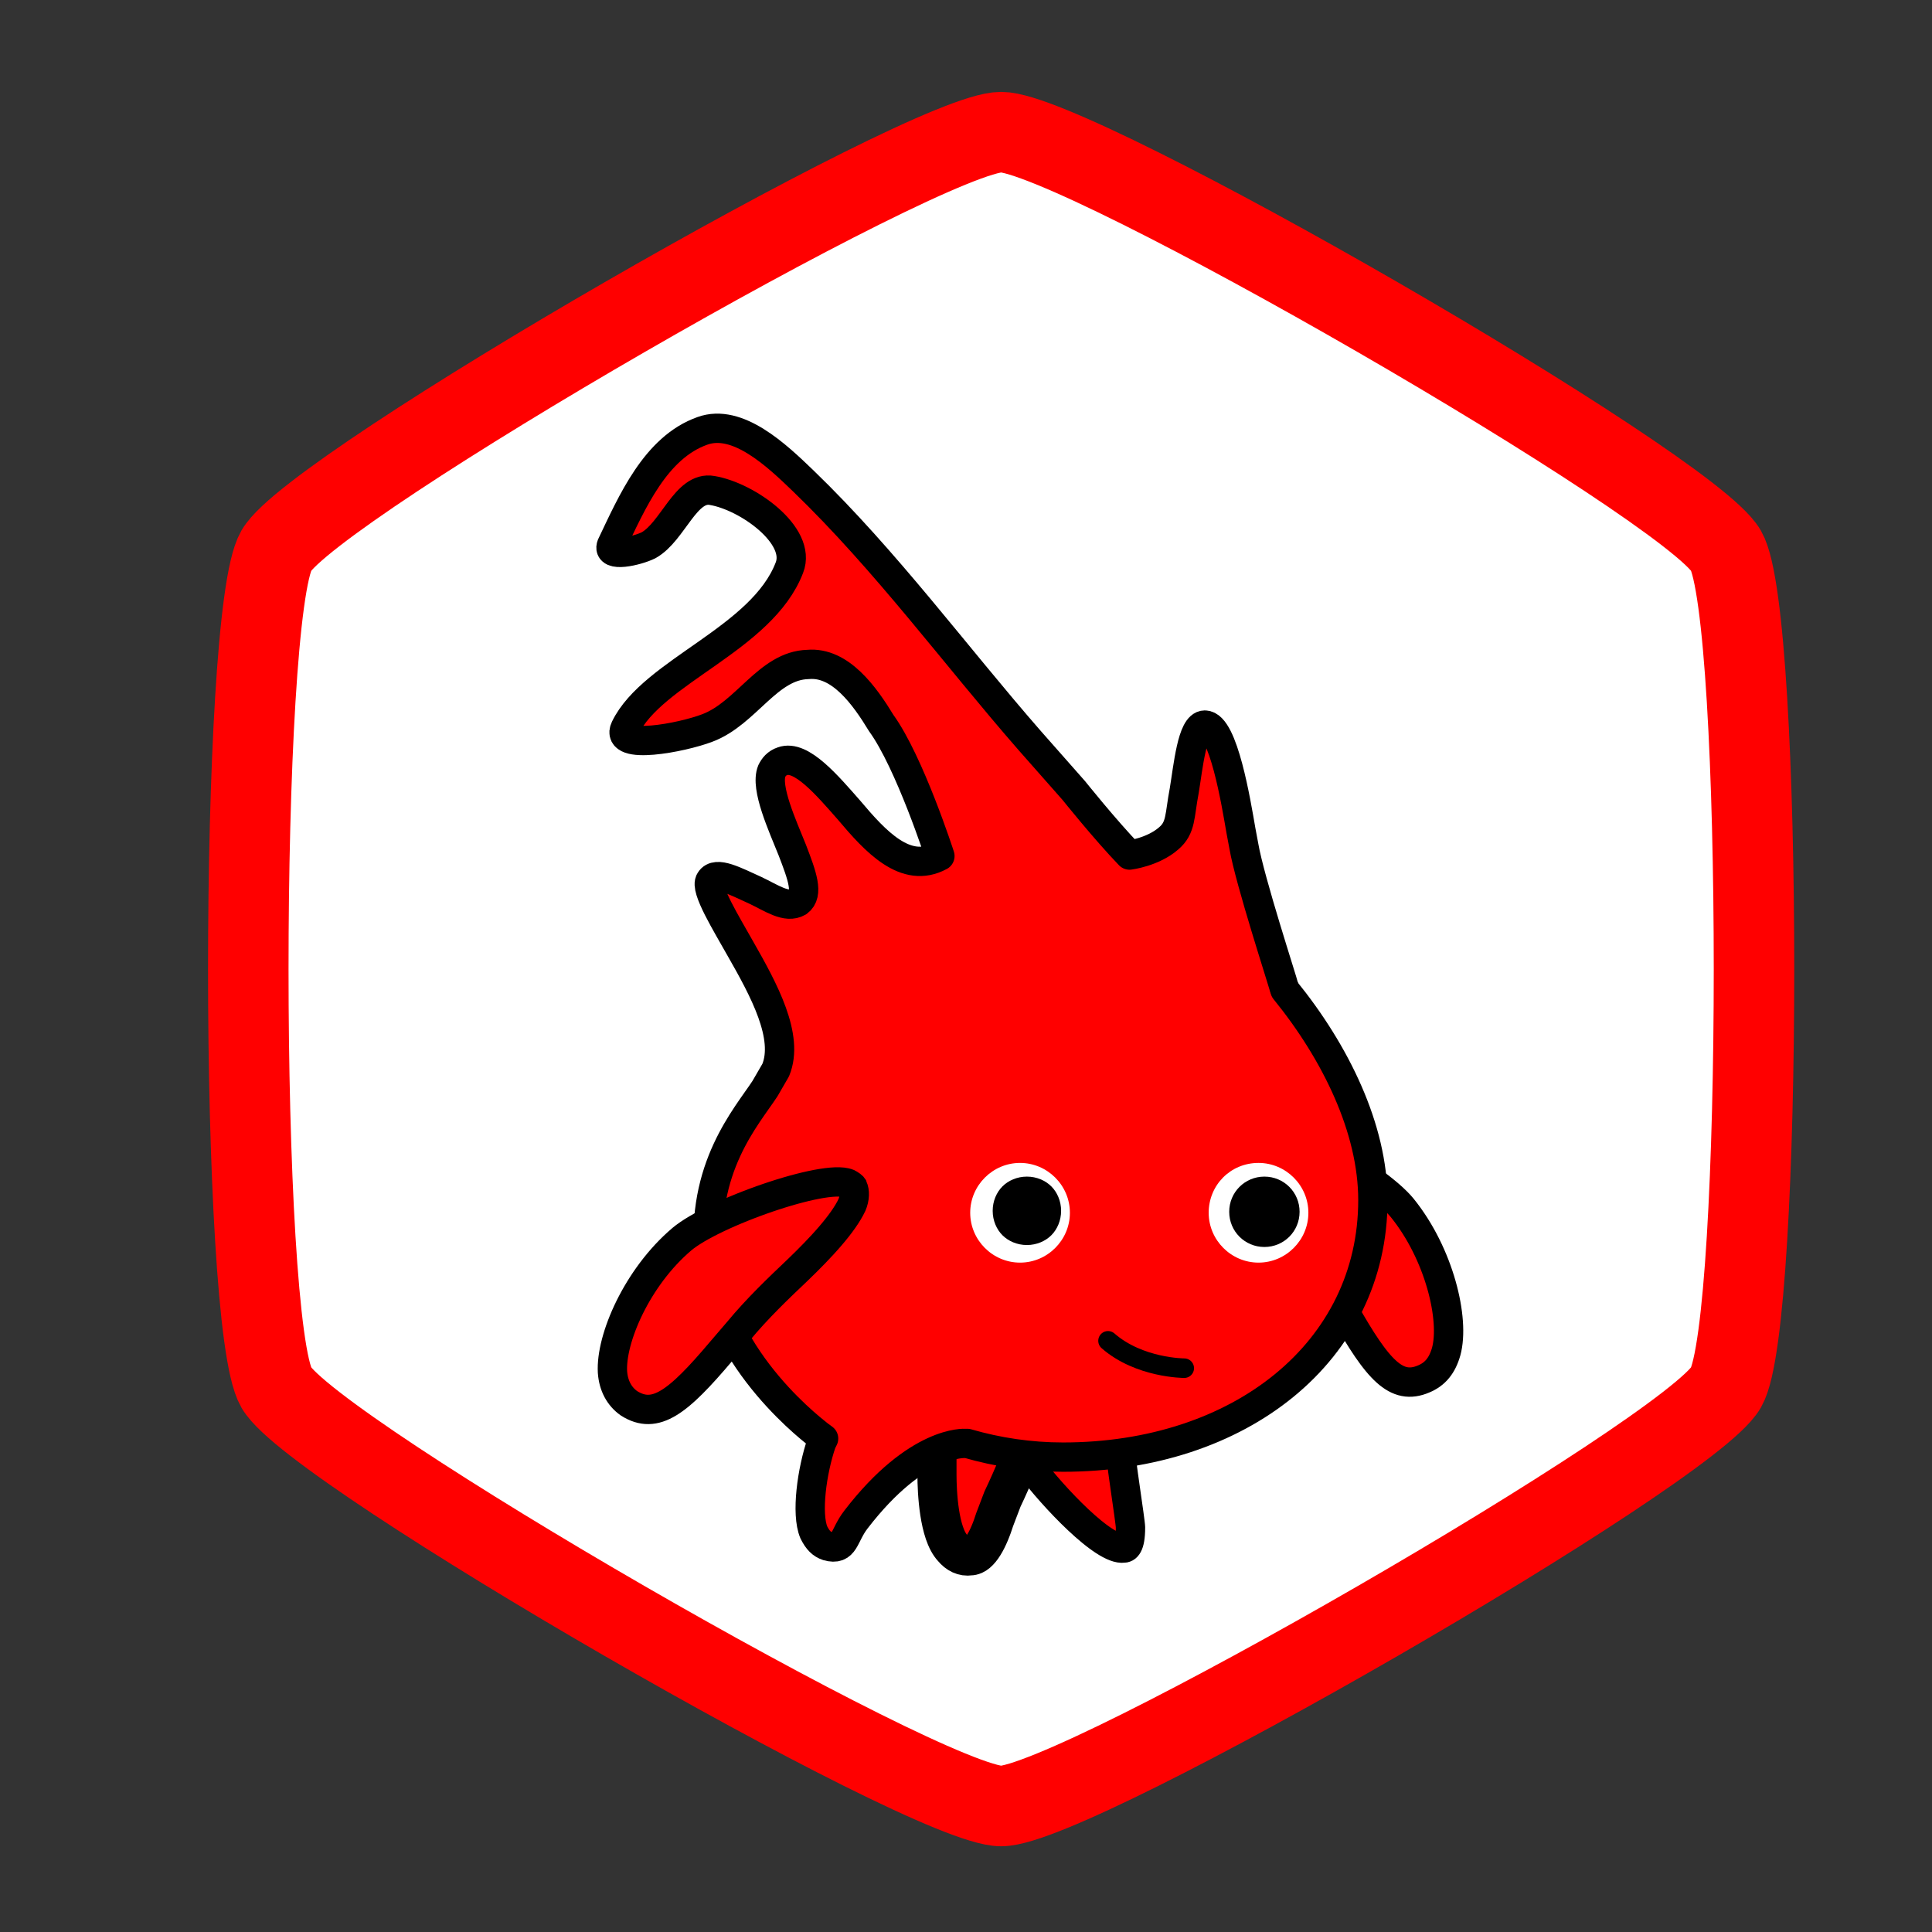 <?xml version="1.0" standalone="no"?>
<!DOCTYPE svg PUBLIC "-//W3C//DTD SVG 1.1//EN" "http://www.w3.org/Graphics/SVG/1.1/DTD/svg11.dtd">
<svg width="800px" height="800px" version="1.1" xmlns="http://www.w3.org/2000/svg" xmlns:xlink="http://www.w3.org/1999/xlink" xml:space="preserve" style="fill-rule:evenodd;clip-rule:evenodd;stroke-linecap:round;stroke-linejoin:round;stroke-miterlimit:1.414;">
    <rect width="100%" height="100%" fill="#333333" stroke="none"/>
    <g>
        <g>
            <path d="M414.553,54.712C445.507,54.712 699.209,201.187 714.686,227.994C730.163,254.801 730.163,547.751 714.686,574.558C699.209,601.364 445.507,747.839 414.553,747.839C383.6,747.839 129.898,601.364 114.421,574.558C98.944,547.751 98.944,254.801 114.421,227.994C129.898,201.187 383.6,54.712 414.553,54.712Z" style="fill:white;"/>
            <clipPath id="tag1">
                <path d="M414.553,54.712C445.507,54.712 699.209,201.187 714.686,227.994C730.163,254.801 730.163,547.751 714.686,574.558C699.209,601.364 445.507,747.839 414.553,747.839C383.6,747.839 129.898,601.364 114.421,574.558C98.944,547.751 98.944,254.801 114.421,227.994C129.898,201.187 383.6,54.712 414.553,54.712Z"/>
            </clipPath>
            <g clip-path="url(#tag1)">
                <g>
                    <path d="M426.429,602.554C426.429,597.292 428.048,590.008 435.737,588.389C447.474,585.96 460.425,597.697 464.067,600.935C463.662,602.149 468.114,630.074 468.114,632.503C468.114,640.597 466.091,641.002 465.281,641.002C457.187,642.216 436.142,619.956 426.429,607.006C426.833,606.196 426.429,604.577 426.429,602.554Z" style="fill:rgb(255,0,0);fill-rule:nonzero;"/>
                    <path d="M464.362,647.136L462.648,646.967L461.056,646.607L459.55,646.108L458.099,645.497L456.677,644.79L455.268,643.995L453.86,643.118L452.446,642.165L451.024,641.14L449.591,640.048L448.126,638.875L445.24,636.416L442.309,633.744L439.383,630.922L436.491,627.993L433.661,625.001L430.927,621.991L428.319,619.008L425.869,616.094L423.609,613.294L419.631,608.129L420.514,605.54L420.514,605.522L420.424,604.34L420.356,602.614L420.382,601.298L420.463,599.988L420.61,598.626L420.834,597.221L421.149,595.78L421.569,594.312L422.109,592.827L422.789,591.339L423.627,589.865L424.639,588.431L425.838,587.066L427.229,585.805L428.731,584.738L429.664,584.195L430.559,583.744L431.492,583.342L432.459,582.991L433.457,582.692L434.523,582.437L436.039,582.181L437.564,582.032L439.072,581.987L440.558,582.037L442.018,582.173L443.45,582.387L444.851,582.67L446.221,583.017L447.559,583.419L448.865,583.87L450.139,584.364L451.422,584.914L453.759,586.049L456.01,587.299L458.12,588.604L460.083,589.931L461.889,591.244L463.527,592.511L464.985,593.696L466.254,594.772L470.249,598.289L470.126,601.363L470.17,601.97L470.553,605.286L471.184,609.988L471.95,615.412L473.44,625.892L473.95,629.766L474.113,631.221L474.188,632.347L474.16,634.139L474.082,635.634L473.952,637.009L473.77,638.28L473.529,639.468L473.221,640.592L472.83,641.668L472.335,642.707L471.712,643.707L470.94,644.647L470.016,645.483L468.978,646.16L467.9,646.64L466.737,646.962L465.74,647.056L464.362,647.136ZM462.016,633.862L462.023,633.725L462.04,632.658L462.016,632.301L461.897,631.232L461.41,627.541L459.928,617.115L459.156,611.644L458.505,606.79L458.163,603.83L457.227,603.037L455.982,602.024L454.604,600.959L453.112,599.874L451.525,598.802L449.865,597.775L448.156,596.826L446.375,595.961L445.548,595.606L444.684,595.271L443.829,594.976L442.985,594.722L442.156,594.513L441.346,594.348L440.557,594.23L439.791,594.159L439.051,594.134L438.335,594.156L437.643,594.223L436.951,594.34L436.611,594.422L436.272,594.523L435.97,594.633L435.7,594.749L435.456,594.872L435.314,594.955L434.848,595.286L434.504,595.598L434.187,595.959L433.889,596.381L433.61,596.872L433.353,597.434L433.124,598.062L432.929,598.746L432.769,599.476L432.648,600.237L432.564,601.014L432.516,601.793L432.502,602.494L432.547,603.638L432.647,604.948L432.65,605.135L433.145,605.776L435.241,608.375L437.536,611.105L439.991,613.913L442.566,616.746L445.222,619.555L447.919,622.285L450.615,624.887L453.269,627.306L455.858,629.512L457.068,630.48L458.256,631.386L459.391,632.205L460.464,632.928L461.461,633.549L462.016,633.862Z" style="fill:black;"/>
                    <path d="M394.456,641.002C388.79,634.931 387.981,617.933 387.981,610.648L387.981,604.577C387.981,591.222 400.527,586.365 402.551,585.556C409.835,585.556 422.382,589.198 425.215,594.055C425.619,594.459 425.619,595.269 425.619,596.078C425.619,596.888 425.215,597.697 424.81,598.911C424.405,599.316 419.549,611.457 415.097,620.766L411.859,629.265C409.431,636.954 405.788,644.239 401.741,644.239C398.908,644.644 396.48,643.43 394.456,641.002Z" style="fill:rgb(255,0,0);fill-rule:nonzero;"/>
                    <path d="M400.712,652.431L398.535,652.279L396.417,651.813L394.425,651.063L392.604,650.076L390.971,648.908L389.522,647.604L388.398,646.371L387.611,645.457L386.789,644.347L386.059,643.214L385.408,642.065L384.824,640.901L384.269,639.658L383.394,637.35L382.646,634.92L382.026,632.461L381.514,629.988L381.094,627.517L380.753,625.07L380.482,622.669L380.273,620.338L380.114,618.072L379.935,614.033L379.887,610.707L379.887,604.459L379.933,602.87L380.082,601.207L380.326,599.591L380.659,598.028L381.078,596.522L381.574,595.077L382.142,593.696L382.772,592.381L383.458,591.135L384.19,589.958L384.962,588.849L385.765,587.808L386.592,586.834L387.491,585.866L389.143,584.293L390.859,582.886L392.533,581.689L394.126,580.683L395.604,579.851L396.931,579.179L398.095,578.642L401.05,577.414L404.422,577.513L406.334,577.669L408.276,577.913L410.245,578.241L412.233,578.649L414.229,579.133L416.22,579.694L418.195,580.332L420.142,581.049L422.05,581.851L423.91,582.749L425.719,583.762L427.473,584.923L429.065,586.202L429.961,587.057L430.754,587.924L431.513,588.893L431.803,589.339L432.232,589.884L433.096,591.633L433.586,593.619L433.704,595.117L433.718,596.493L433.519,598.255L433.085,599.796L432.249,602.151L431.754,603.1L431.167,604.424L428.902,609.708L425.838,616.755L424.134,620.544L422.556,623.923L419.477,632.005L418.515,634.843L417.907,636.455L417.277,638.006L416.605,639.53L415.889,641.023L415.12,642.481L414.289,643.902L413.381,645.286L412.372,646.631L411.23,647.935L409.905,649.188L408.334,650.358L406.621,651.283L405.394,651.753L404.239,652.071L403.012,652.275L402.264,652.317L400.712,652.431ZM400.423,635.526L400.525,635.369L400.965,634.617L401.427,633.742L401.898,632.761L402.369,631.692L402.833,630.549L403.271,629.389L404.241,626.525L407.638,617.608L409.418,613.798L411.033,610.207L414.04,603.292L416.328,597.952L416.646,597.235L416.43,597.114L415.389,596.612L414.204,596.113L412.909,595.636L411.538,595.194L410.123,594.795L408.696,594.449L407.289,594.16L405.933,593.935L404.666,593.775L404.046,593.725L403.978,593.756L403.237,594.132L402.423,594.589L401.57,595.128L400.709,595.744L399.871,596.431L399.016,597.245L398.7,597.586L398.35,597.998L398.021,598.424L397.715,598.864L397.432,599.318L397.174,599.788L396.939,600.277L396.73,600.787L396.546,601.323L396.389,601.889L396.26,602.492L396.163,603.136L396.101,603.83L396.075,604.696L396.075,610.589L396.118,613.557L396.278,617.149L396.411,619.048L396.589,621.036L396.816,623.047L397.094,625.043L397.425,626.987L397.809,628.84L398.242,630.558L398.714,632.095L399.241,633.483L399.457,633.968L399.695,634.442L399.916,634.832L400.111,635.134L400.267,635.345L400.423,635.526ZM418.626,598.771L418.376,598.385L418.464,598.565L418.626,598.771Z" style="fill:black;"/>
                    <path d="M556.747,543.061L551.081,533.348C545.01,522.825 537.725,512.707 531.654,504.208C523.56,493.281 516.68,481.544 514.252,473.45C513.442,470.617 513.847,467.784 515.061,466.165C515.061,465.76 516.275,464.951 517.085,464.951C527.203,462.523 570.102,487.21 580.625,500.161C596.004,519.183 602.479,546.298 598.837,559.654C597.218,565.32 594.385,568.962 589.529,570.986C578.197,575.843 570.507,567.344 556.747,543.061Z" style="fill:rgb(255,0,0);fill-rule:nonzero;"/>
                    <path d="M583.333,578.368L581.86,578.272L580.399,578.05L578.961,577.707L577.557,577.246L576.193,576.677L574.873,576.007L573.596,575.245L572.359,574.398L571.159,573.471L569.989,572.467L568.844,571.389L567.718,570.239L566.606,569.016L565.501,567.719L564.4,566.349L563.279,564.88L561.076,561.789L558.802,558.352L556.457,554.591L554.018,550.495L551.493,546.103L545.848,536.426L543.565,532.578L541.216,528.809L538.8,525.089L536.347,521.432L533.883,517.853L531.44,514.371L526.719,507.743L523.708,503.562L520.792,499.27L518.076,495.014L516.78,492.876L515.557,490.778L514.397,488.704L513.306,486.661L512.287,484.651L511.344,482.678L510.483,480.745L509.708,478.853L509.023,477.002L508.399,475.081L508.025,473.48L507.809,471.845L507.754,470.224L507.862,468.623L508.138,467.046L508.598,465.492L509.27,463.969L509.513,463.583L509.658,463.129L510.799,461.655L511.706,460.84L512.545,460.254L513.411,459.771L514.387,459.353L515.582,459.01L516.184,458.943L516.711,458.843L517.826,458.73L519.676,458.734L521.61,458.938L523.562,459.297L525.563,459.788L527.632,460.399L529.775,461.12L531.994,461.945L534.284,462.867L536.64,463.88L539.055,464.977L541.519,466.152L544.024,467.398L546.559,468.708L549.115,470.077L551.68,471.498L554.244,472.964L556.796,474.468L559.325,476.003L561.82,477.565L564.27,479.145L566.664,480.738L568.991,482.337L571.242,483.938L573.405,485.533L575.47,487.12L577.429,488.692L579.272,490.248L580.991,491.786L582.58,493.309L584.033,494.822L585.312,496.3L586.874,498.293L588.342,500.285L589.75,502.315L591.099,504.378L592.388,506.471L593.617,508.589L594.788,510.729L595.901,512.888L596.955,515.061L597.95,517.244L598.888,519.435L599.767,521.629L600.588,523.823L601.351,526.013L602.056,528.196L602.703,530.368L603.291,532.526L603.82,534.667L604.291,536.787L604.702,538.883L605.054,540.952L605.346,542.991L605.577,544.998L605.747,546.97L605.854,548.904L605.898,550.799L605.877,552.652L605.788,554.463L605.63,556.229L605.398,557.951L605.089,559.627L604.695,561.256L604.288,562.586L603.857,563.817L603.376,565.019L602.842,566.19L602.252,567.328L601.601,568.43L600.889,569.493L600.114,570.512L599.275,571.483L598.374,572.4L597.414,573.258L596.398,574.055L595.331,574.787L594.218,575.453L593.062,576.054L591.89,576.58L590.538,577.115L589.138,577.573L587.714,577.935L586.269,578.194L584.806,578.34L583.333,578.368ZM583.616,566.219L584.086,566.21L584.593,566.159L585.145,566.061L585.751,565.906L586.415,565.689L587.167,565.392L587.77,565.121L588.296,564.848L588.774,564.562L589.21,564.262L589.613,563.946L589.988,563.611L590.342,563.25L590.68,562.86L591.005,562.432L591.32,561.962L591.626,561.443L591.923,560.871L592.21,560.242L592.486,559.552L592.75,558.8L592.979,558.052L593.209,557.098L593.405,556.037L593.561,554.877L593.674,553.624L593.739,552.286L593.755,550.87L593.721,549.382L593.634,547.828L593.495,546.214L593.303,544.546L593.058,542.83L592.758,541.07L592.406,539.272L591.999,537.44L591.539,535.58L591.025,533.696L590.459,531.794L589.84,529.876L589.169,527.949L588.445,526.016L587.67,524.082L586.844,522.152L585.968,520.229L585.041,518.319L584.065,516.425L583.04,514.552L581.967,512.703L580.846,510.884L579.679,509.098L578.465,507.349L577.207,505.641L575.938,504.022L575.058,503.005L573.997,501.901L572.74,500.696L571.306,499.412L569.711,498.066L567.971,496.669L566.103,495.234L564.119,493.771L562.034,492.289L559.862,490.796L557.616,489.301L555.308,487.813L552.953,486.339L550.562,484.887L548.149,483.464L545.726,482.08L543.307,480.74L540.905,479.453L538.532,478.226L536.203,477.068L533.931,475.985L531.731,474.986L529.619,474.078L527.609,473.269L525.722,472.566L523.976,471.979L522.397,471.513L521.015,471.174L519.941,470.976L519.984,471.299L520.105,471.819L520.494,473.017L521.022,474.442L521.648,475.971L522.37,477.59L523.181,479.289L524.076,481.055L525.051,482.881L526.1,484.756L527.218,486.672L528.387,488.602L530.932,492.591L533.657,496.601L536.59,500.673L541.354,507.363L543.853,510.924L546.389,514.607L548.934,518.4L551.46,522.292L553.939,526.268L556.313,530.269L562,540.019L564.498,544.364L566.825,548.272L569.019,551.79L571.085,554.914L573.051,557.672L573.959,558.862L574.855,559.977L575.72,560.991L576.551,561.905L577.347,562.719L578.107,563.434L578.828,564.053L579.508,564.578L580.144,565.014L580.736,565.367L581.285,565.646L581.794,565.858L582.27,566.014L582.723,566.122L583.166,566.19L583.616,566.219Z" style="fill:black;"/>
                    <path d="M389.195,354.464C389.195,354.464 376.649,315.611 364.912,299.423C358.032,288.091 347.914,273.926 334.559,275.14C317.965,275.545 309.062,295.376 292.873,301.446C282.35,305.493 254.425,310.755 258.877,301.446C270.209,277.973 315.537,264.617 326.869,235.073C332.13,221.718 309.466,205.529 294.897,203.101C283.969,201.077 278.708,220.099 268.59,225.765C263.734,228.193 251.187,231.026 253.211,225.765C261.71,207.957 271.423,185.293 290.849,178.413C305.419,173.152 321.608,188.531 332.535,199.054C366.936,232.24 395.67,271.497 426.429,306.708L444.641,327.348C444.641,327.348 457.592,343.537 467.71,354.059C467.71,354.059 477.423,352.845 483.898,347.179C489.159,342.727 488.35,337.871 490.374,327.348C491.992,317.635 493.611,300.232 498.873,300.232C506.562,300.232 511.823,332.205 513.847,343.941L515.061,350.417C517.489,364.582 531.25,406.672 531.654,408.696C531.654,409.1 532.059,409.505 532.059,409.505L532.059,409.91C553.104,435.811 568.483,467.379 568.483,496.923C568.483,559.654 513.442,603.363 440.189,603.363C426.429,603.363 413.073,601.34 400.527,597.697L399.718,597.697C399.718,597.697 379.887,596.078 354.39,629.265C349.128,636.145 349.938,642.216 342.653,640.192C340.225,639.383 338.606,637.764 336.987,634.526C333.749,626.837 336.177,609.029 340.225,597.292L341.034,595.674L339.415,594.459C339.01,594.055 297.73,564.106 293.682,521.206C290.04,483.568 309.062,462.523 316.751,450.786L321.203,443.096C326.869,429.336 316.346,409.91 306.633,392.912C300.967,382.794 291.659,367.819 294.087,364.582C296.515,360.535 304.61,364.986 312.704,368.629C319.584,371.867 325.655,376.318 330.511,373.485C334.963,370.248 332.13,362.558 328.083,352.036C324.036,341.918 316.751,326.134 319.584,319.254C320.394,317.635 321.608,316.016 324.036,315.207C331.726,312.374 342.653,325.324 351.557,335.442C362.484,348.393 375.03,362.153 389.195,354.464Z" style="fill:rgb(255,0,0);fill-rule:nonzero;stroke-width:12.14px;stroke:black;"/>
                    <path d="M401.741,502.185C401.741,513.517 411.05,522.825 422.382,522.825C433.714,522.825 443.022,513.517 443.022,502.185C443.022,490.853 433.714,481.544 422.382,481.544C411.05,481.544 401.741,490.853 401.741,502.185Z" style="fill:white;fill-rule:nonzero;"/>
                    <path d="M425.215,487.21C429.262,487.21 432.904,488.829 435.332,491.257C437.761,493.686 439.38,497.328 439.38,501.375C439.38,505.422 437.761,509.065 435.332,511.493C432.904,513.921 429.262,515.54 425.215,515.54C421.167,515.54 417.525,513.921 415.097,511.493C412.668,509.065 411.05,505.422 411.05,501.375C411.05,497.328 412.668,493.686 415.097,491.257C417.525,488.829 421.167,487.21 425.215,487.21Z" style="fill:black;fill-rule:nonzero;"/>
                    <path d="M500.491,502.185C500.491,513.517 509.8,522.825 521.132,522.825C532.464,522.825 541.772,513.517 541.772,502.185C541.772,490.853 532.464,481.544 521.132,481.544C509.395,481.544 500.491,490.853 500.491,502.185Z" style="fill:white;fill-rule:nonzero;"/>
                    <path d="M508.99,501.78C508.99,509.874 515.466,516.35 523.56,516.35C531.654,516.35 538.13,509.874 538.13,501.78C538.13,493.686 531.654,487.21 523.56,487.21C515.466,487.21 508.99,493.686 508.99,501.78Z" style="fill:black;fill-rule:nonzero;"/>
                    <path d="M260.496,581.104C256.449,578.271 254.02,573.819 253.616,568.153C252.806,554.393 263.734,528.896 282.35,513.112C295.301,502.185 341.439,485.996 351.152,490.043C351.961,490.448 353.175,491.257 353.175,491.662C353.985,493.281 353.985,496.114 352.771,498.947C349.128,506.636 340.225,516.35 330.107,526.063C322.417,533.348 313.513,541.847 305.824,551.155L298.539,559.654C280.732,580.699 271.423,587.984 260.496,581.104Z" style="fill:rgb(255,0,0);fill-rule:nonzero;"/>
                    <path d="M268.645,589.689L267.143,589.653L265.649,589.493L264.174,589.213L262.725,588.819L261.309,588.318L259.927,587.717L258.579,587.024L257.13,586.166L255.993,585.321L255.02,584.506L254.098,583.637L253.229,582.715L252.416,581.743L251.662,580.724L250.967,579.66L250.335,578.556L249.765,577.413L249.259,576.236L248.817,575.026L248.439,573.787L248.125,572.522L247.874,571.232L247.685,569.92L247.554,568.536L247.502,566.867L247.534,565.187L247.644,563.474L247.83,561.728L248.088,559.949L248.416,558.138L248.811,556.296L249.274,554.425L249.802,552.528L250.394,550.605L251.049,548.661L251.767,546.697L252.547,544.717L253.389,542.724L254.29,540.72L255.252,538.709L256.273,536.695L257.353,534.68L258.491,532.669L259.687,530.664L260.94,528.67L262.251,526.69L263.618,524.727L265.042,522.786L266.521,520.869L268.056,518.982L269.647,517.127L271.293,515.308L272.994,513.53L274.75,511.797L276.56,510.112L278.462,508.447L280.006,507.222L281.722,505.996L283.571,504.786L285.548,503.584L287.647,502.389L289.861,501.2L292.179,500.018L294.593,498.845L297.091,497.684L299.663,496.54L302.298,495.414L304.983,494.312L307.708,493.237L310.461,492.193L313.23,491.185L316.003,490.217L318.769,489.293L321.517,488.418L324.234,487.596L326.91,486.831L329.534,486.129L332.096,485.493L334.586,484.928L336.996,484.438L339.318,484.03L341.55,483.708L343.689,483.48L345.739,483.354L347.715,483.346L349.643,483.48L351.45,483.788L352.51,484.078L353.683,484.504L354.988,485.232L356.176,486.031L357.446,487.142L358.594,488.67L358.894,489.612L359.238,490.473L359.612,492.015L359.791,493.55L359.805,495.088L359.668,496.638L359.383,498.2L358.947,499.772L358.335,501.398L357.374,503.291L356.377,505.039L355.279,506.79L354.087,508.548L352.805,510.316L351.44,512.096L349.996,513.89L348.478,515.695L346.891,517.513L345.228,519.357L341.775,523.023L338.116,526.73L334.322,530.431L328.365,536.117L325.335,539.071L322.287,542.114L319.251,545.237L316.257,548.433L313.333,551.696L310.441,555.097L303.149,563.604L299.878,567.423L296.749,570.965L293.763,574.209L290.899,577.158L288.158,579.789L286.777,581.029L285.432,582.177L284.096,583.253L282.762,584.257L281.427,585.188L280.084,586.044L278.729,586.823L277.357,587.522L275.963,588.135L274.545,588.657L273.101,589.081L271.633,589.399L270.145,589.604L268.645,589.689ZM268.447,577.539L268.969,577.51L269.517,577.434L270.103,577.307L270.735,577.122L271.417,576.871L272.154,576.546L272.945,576.144L273.791,575.658L274.689,575.085L275.637,574.424L276.636,573.672L277.683,572.829L278.777,571.896L279.894,570.891L282.339,568.545L284.941,565.867L287.731,562.835L290.717,559.454L293.929,555.704L301.207,547.213L304.186,543.71L307.304,540.231L310.467,536.855L313.644,533.586L316.808,530.427L319.935,527.379L325.891,521.694L329.556,518.119L333.034,514.596L336.3,511.127L337.81,509.454L339.256,507.797L340.62,506.174L341.894,504.593L343.071,503.058L344.144,501.576L345.108,500.155L345.956,498.804L346.681,497.532L347.207,496.496L347.393,496.002L347.531,495.504L347.319,495.489L346.137,495.494L344.705,495.582L343.061,495.757L341.236,496.021L339.255,496.369L337.137,496.799L334.902,497.306L332.567,497.886L330.148,498.534L327.66,499.245L325.117,500.014L322.535,500.836L319.927,501.707L317.308,502.622L314.69,503.575L312.088,504.561L309.516,505.576L306.988,506.613L304.517,507.669L302.118,508.737L299.804,509.812L297.591,510.887L295.492,511.957L293.525,513.014L291.705,514.05L290.05,515.056L288.579,516.019L287.314,516.923L286.239,517.776L284.696,519.127L283.152,520.563L281.647,522.049L280.182,523.58L278.758,525.154L277.376,526.765L276.038,528.411L274.744,530.086L273.497,531.788L272.296,533.511L271.144,535.252L270.041,537.006L268.989,538.77L267.988,540.539L267.04,542.308L266.145,544.073L265.304,545.831L264.519,547.575L263.791,549.303L263.119,551.008L262.505,552.686L261.95,554.332L261.454,555.942L261.018,557.509L260.643,559.029L260.328,560.495L260.073,561.901L259.879,563.241L259.744,564.508L259.668,565.694L259.647,566.792L259.677,567.77L259.745,568.482L259.849,569.208L259.983,569.897L260.145,570.55L260.334,571.168L260.548,571.752L260.785,572.304L261.045,572.826L261.328,573.319L261.632,573.786L261.96,574.229L262.312,574.649L262.687,575.048L263.09,575.427L263.52,575.787L263.862,576.042L264.452,576.391L265.13,576.739L265.761,577.014L266.35,577.223L266.903,577.373L267.428,577.472L267.938,577.527L268.447,577.539Z" style="fill:black;"/>
                    <path d="M490.374,566.534C490.374,566.534 471.757,566.534 458.806,555.202" style="fill:none;stroke-width:8.09px;stroke:black;"/>
                </g>
            </g>
            <path d="M414.553,54.712C445.507,54.712 699.209,201.187 714.686,227.994C730.163,254.801 730.163,547.751 714.686,574.558C699.209,601.364 445.507,747.839 414.553,747.839C383.6,747.839 129.898,601.364 114.421,574.558C98.944,547.751 98.944,254.801 114.421,227.994C129.898,201.187 383.6,54.712 414.553,54.712Z" style="fill:none;stroke-width:33.33px;stroke:rgb(255,0,0);"/>
        </g>
    </g>
</svg>
